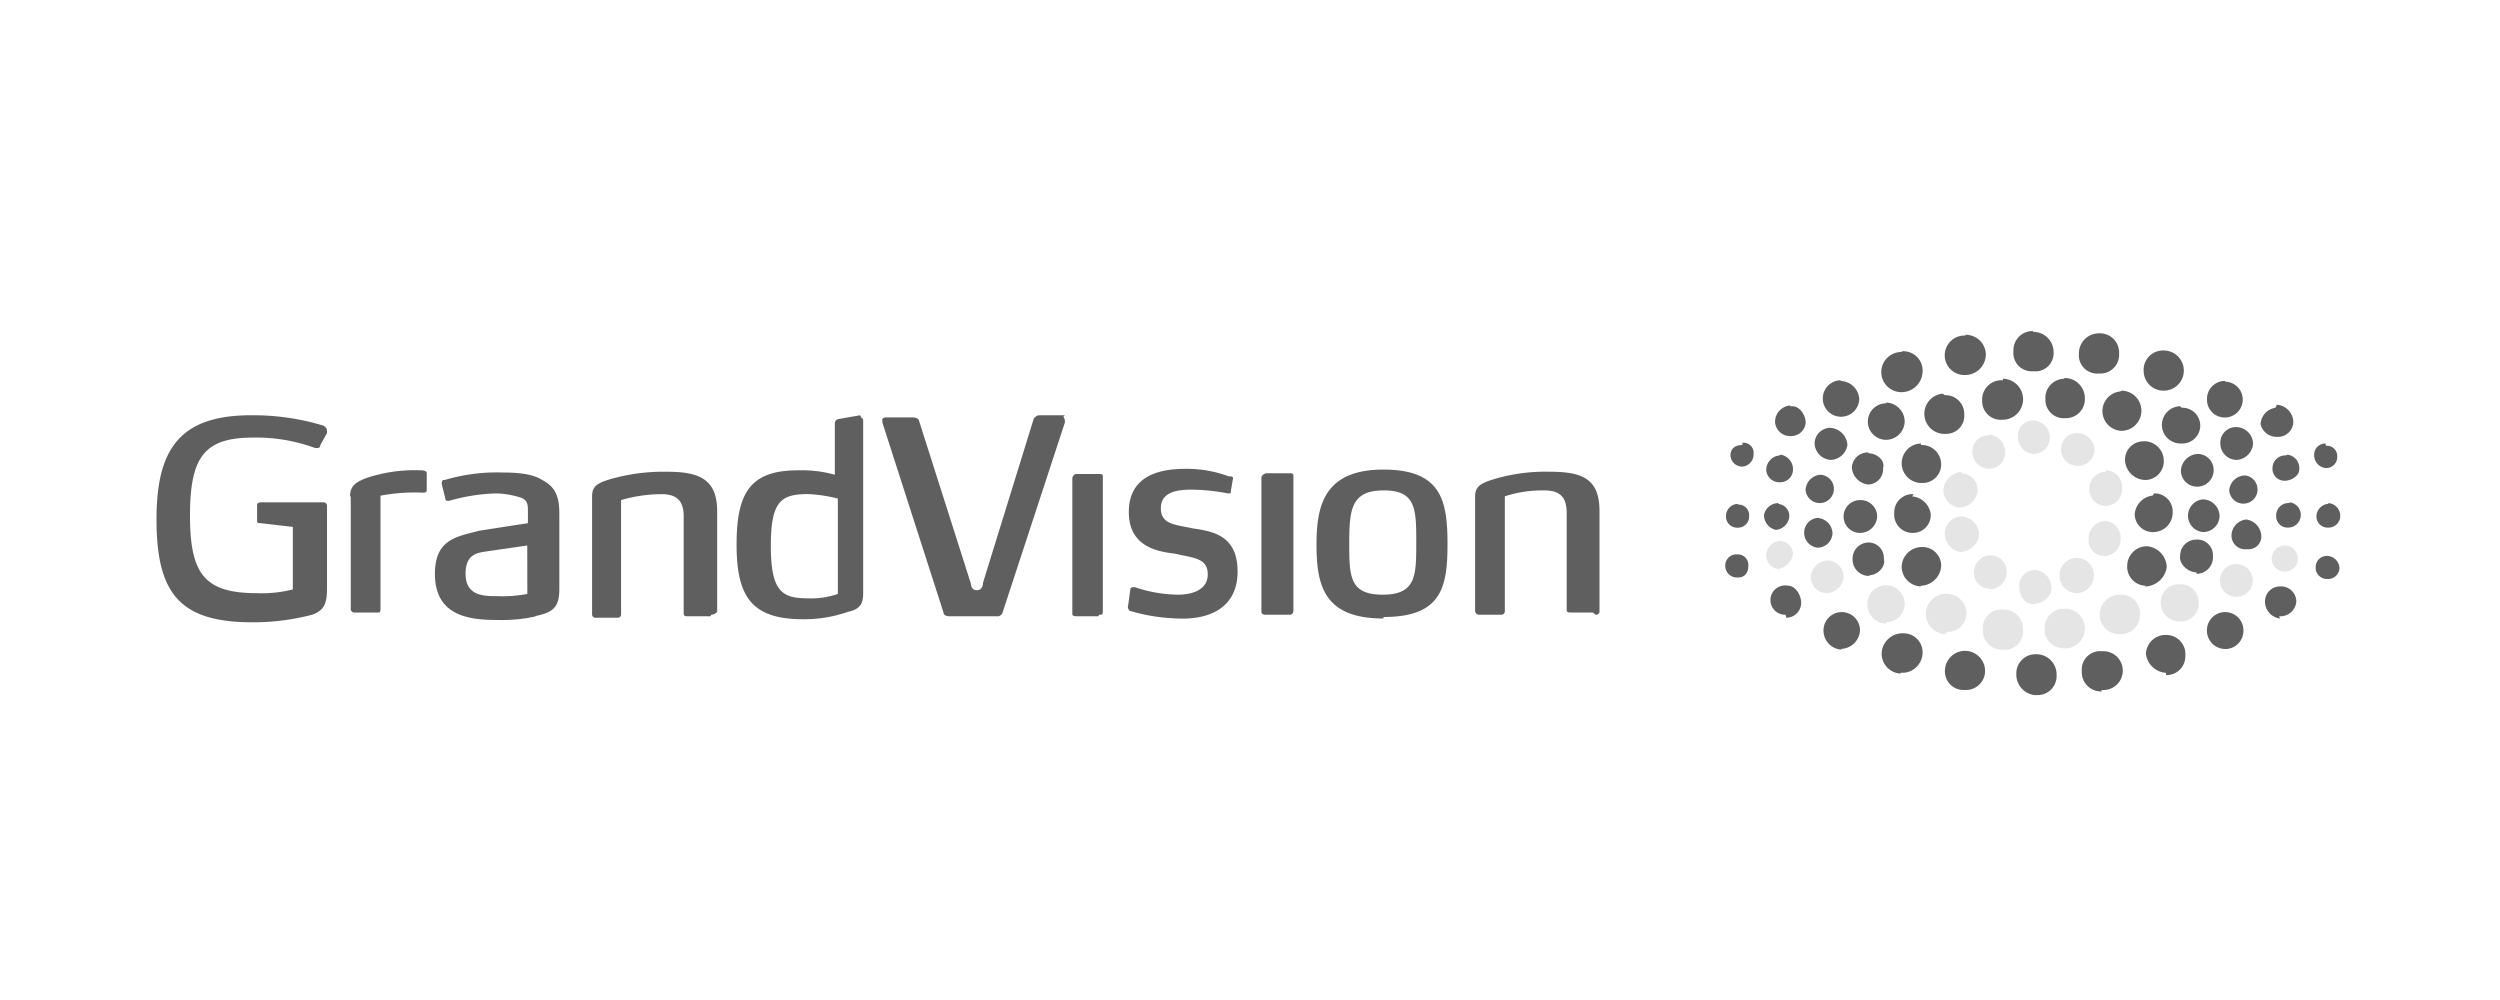 <svg xmlns="http://www.w3.org/2000/svg" viewBox="0 0 300 120">
  <path fill="#e5e5e5" d="M243.93 50.45a1.84 1.84 0 0 0-1.79 1.97 2.05 2.05 0 0 0 1.79 2.05 1.95 1.95 0 0 0 2.05-1.96 2.06 2.06 0 0 0-1.96-2.06m-5.36 1.79a1.9 1.9 0 0 0-1.97 1.78 2.06 2.06 0 0 0 1.97 2.24 1.93 1.93 0 0 0 1.96-1.97v-.18a2.11 2.11 0 0 0-1.96-1.96m-3.22 4.46a2.39 2.39 0 0 0-2.23 2.06 2.14 2.14 0 0 0 1.78 2.23 2.26 2.26 0 0 0 2.33-1.96 2.03 2.03 0 0 0-1.97-2.15m5 21.18a2.3 2.3 0 0 1-2.41-2.42 2.2 2.2 0 0 1 2.41-2.4 2.3 2.3 0 0 1 2.41 2.4 2.21 2.21 0 0 1-2.4 2.42m-14.04-3.13a2.29 2.29 0 0 1-2.23-2.32 2.23 2.23 0 0 1 4.47-.1 2.21 2.21 0 0 1-2.24 2.24m7.15 1.43a2.42 2.42 0 1 1 .36-4.82 2.36 2.36 0 0 1 2.14 2.4 2.22 2.22 0 0 1-2.32 2.15m10.45-3.3c-1.07 0-1.78-.9-1.78-2.14a1.84 1.84 0 0 1 1.78-1.97 2.08 2.08 0 0 1 2.06 2.06c.18.9-.9 1.96-1.97 1.96m-5.36-1.78a1.9 1.9 0 0 1-1.96-1.79 2.06 2.06 0 0 1 1.96-2.23 1.93 1.93 0 0 1 1.97 1.96v.18a2.11 2.11 0 0 1-1.97 1.97m-3.21-4.47a2.24 2.24 0 0 1-2.24-2.06 2.09 2.09 0 0 1 1.79-2.23 2.26 2.26 0 0 1 2.32 1.97v.26a2.27 2.27 0 0 1-1.96 1.97m-21.98 2.14a1.73 1.73 0 0 1-1.61-1.6 1.77 1.77 0 0 1 1.6-1.8 1.58 1.58 0 0 1 1.62 1.53 2.1 2.1 0 0 1-1.61 1.78m5.72 2.95a1.93 1.93 0 0 1-1.97-1.96 2.11 2.11 0 0 1 1.97-1.97 1.98 1.98 0 0 1 1.96 1.97 2.11 2.11 0 0 1-1.96 1.96m30.02-19.2a2.06 2.06 0 0 1 2.05 1.96 1.98 1.98 0 0 1-1.97 1.97 2 2 0 0 1-2.05-1.97 1.93 1.93 0 0 1 1.97-1.97m3.4 4.47a1.98 1.98 0 0 1 1.96 2.15 1.97 1.97 0 1 1-3.93 0 1.98 1.98 0 0 1 1.97-1.97m-5.19 21.17a2.38 2.38 0 1 0 .27-4.74 2.27 2.27 0 0 0-2.41 2.33 2.23 2.23 0 0 0 2.32 2.4m14.02-3.2a2.14 2.14 0 0 0 2.15-2.24 2.18 2.18 0 0 0-2.32-2.23 2.16 2.16 0 0 0-2.24 2.23 2.21 2.21 0 0 0 2.24 2.23m-7.15 1.52a2.28 2.28 0 0 0 2.41-2.32 2.23 2.23 0 0 0-2.32-2.41 2.42 2.42 0 0 0-2.5 2.4 2.3 2.3 0 0 0 2.32 2.33m-5-4.91a2.11 2.11 0 0 0 1.97-1.97 2.06 2.06 0 1 0-4.11-.18v.18a2.11 2.11 0 0 0 1.96 1.97m3.58-4.47a1.97 1.97 0 0 0 1.78-2.05 2.01 2.01 0 0 0-1.78-2.15 2.12 2.12 0 0 0-2.06 2.24 1.87 1.87 0 0 0 1.97 1.96m21.71 1.88a1.56 1.56 0 0 0 1.43-1.61 1.56 1.56 0 0 0-3.13.09 1.53 1.53 0 0 0 1.61 1.52m-5.72 3.03a1.97 1.97 0 0 0 0-3.93 1.97 1.97 0 1 0 0 3.93"/>
  <path fill="#5f5f5f" d="M229.63 59.3a2.18 2.18 0 0 0-2.32 2.23 2.2 2.2 0 0 0 2.23 2.42 2.14 2.14 0 0 0 2.15-2.24 2.46 2.46 0 0 0-2.23-2.14m-6.26.44a1.97 1.97 0 0 0 0 3.94 2.06 2.06 0 0 0 2.06-1.97 1.98 1.98 0 0 0-1.97-1.97m-9.83.36a1.77 1.77 0 0 0-1.78 1.43 1.82 1.82 0 0 0 1.43 1.79 1.8 1.8 0 0 0 1.6-1.52 1.45 1.45 0 0 0-1.34-1.6m-4.91 0a1.46 1.46 0 0 0-1.34 1.51 1.33 1.33 0 0 0 1.43 1.34 1.32 1.32 0 0 0 1.34-1.34 1.27 1.27 0 0 0-1.25-1.43m35.38-20.82a2.3 2.3 0 0 0-2.41 2.42 2.2 2.2 0 0 0 2.4 2.4 2.18 2.18 0 0 0 2.42-2.32 2.42 2.42 0 0 0-2.5-2.4m-3.57 5.8a2.32 2.32 0 0 0-2.5 2.41 2.23 2.23 0 0 0 2.4 2.33 2.46 2.46 0 0 0 .1-4.92m-14.03 2.95a2.19 2.19 0 1 0 0 4.38 2.25 2.25 0 0 0 2.23-2.15 2.29 2.29 0 0 0-2.23-2.32m-2.06 5.99a1.92 1.92 0 0 0-2.05 1.78 2.2 2.2 0 0 0 1.96 2.06 1.84 1.84 0 0 0 1.79-1.97c.27-.89-.71-1.78-1.79-1.78m-3.21-8.76a2.19 2.19 0 1 0 2.14 2.32 2.29 2.29 0 0 0-2.32-2.23m12.33 1.52a2.42 2.42 0 1 0 .44 4.82 2.16 2.16 0 0 0 2.15-2.32 2.25 2.25 0 0 0-2.32-2.32m-2.86 5.8a2.37 2.37 0 0 0 .09 4.74 2.23 2.23 0 0 0 2.32-2.23 2.33 2.33 0 0 0-2.41-2.33m5.36-13.13a2.37 2.37 0 1 0 0 4.73 2.48 2.48 0 0 0 2.41-2.5 2.4 2.4 0 0 0-2.5-2.32m-7.68 2.06a2.41 2.41 0 0 0 .09 4.82 2.54 2.54 0 0 0 2.5-2.41 2.32 2.32 0 0 0-2.42-2.5m-14.74 12.5a1.76 1.76 0 0 0-1.6 1.79 1.57 1.57 0 0 0 1.6 1.43 1.53 1.53 0 0 0 1.61-1.52 1.76 1.76 0 0 0-1.52-1.79m4.83 2.41a1.92 1.92 0 0 0-1.8 1.79 1.7 1.7 0 1 0 1.62-1.79m-9.2-3.57c-.9 0-1.43.45-1.43 1.25a1.4 1.4 0 0 0 1.43 1.34 1.46 1.46 0 0 0 1.34-1.52 1.22 1.22 0 0 0-1.34-1.34m10.72-1.79a1.92 1.92 0 0 0-2.06 1.79 2.06 2.06 0 0 0 1.97 2.06 2.1 2.1 0 0 0 1.97-1.8 2.2 2.2 0 0 0-2.06-2.05m-4.82-2.68a1.97 1.97 0 0 0-1.8 2.06 1.83 1.83 0 0 0 2.06 1.6 1.73 1.73 0 0 0 1.61-1.6c0-.9-.71-1.97-1.6-1.97h-.28m29.48 34.67a2.47 2.47 0 0 1-2.32-2.5 2.3 2.3 0 0 1 2.41-2.41 2.42 2.42 0 0 1 2.42 2.5 2.28 2.28 0 0 1-2.33 2.4m-20.1-14.3a1.97 1.97 0 0 1-2.05-2.05 1.93 1.93 0 0 1 1.96-1.96 1.84 1.84 0 0 1 1.79 1.96c.27.9-.71 1.97-1.79 1.97m-3.21 8.93a2.29 2.29 0 0 1-2.24-2.32 2.19 2.19 0 1 1 4.38 0 2.35 2.35 0 0 1-2.32 2.23m9.65-7.5a2.38 2.38 0 0 1-2.33-2.4 2.44 2.44 0 0 1 2.42-2.33 2.25 2.25 0 0 1 2.32 2.32 2.53 2.53 0 0 1-2.5 2.33m5.36 12.5a2.23 2.23 0 0 1-2.41-2.32 2.41 2.41 0 0 1 4.82.09 2.29 2.29 0 0 1-2.5 2.23m-7.68-1.96a2.4 2.4 0 0 1-2.23-2.5 2.51 2.51 0 0 1 2.67-2.33 2.27 2.27 0 0 1 2.24 2.23 2.45 2.45 0 0 1-2.24 2.5h-.36m-9.82-15a1.8 1.8 0 0 1-1.79-1.8 1.76 1.76 0 0 1 1.6-1.78 1.92 1.92 0 0 1 1.8 1.79 1.8 1.8 0 0 1-1.8 1.78m-9.64 3.58a1.4 1.4 0 0 1-1.43-1.43 1.33 1.33 0 0 1 1.43-1.34 1.26 1.26 0 0 1 1.34 1.34c0 .9-.45 1.43-1.25 1.43m5.72 4.47a1.76 1.76 0 1 1 .26-3.49c.9 0 1.61 1.08 1.61 2.06a1.8 1.8 0 0 1-1.78 1.79m44.13-14.92a2.16 2.16 0 0 1 2.23 2.23 2.33 2.33 0 0 1-2.32 2.41 2.16 2.16 0 0 1-2.23-2.23 2.45 2.45 0 0 1 2.14-2.15m5.99.45a2.06 2.06 0 0 1 2.05 1.97 1.98 1.98 0 0 1-1.96 1.96 1.97 1.97 0 0 1 0-3.93m10.36.36a1.52 1.52 0 0 1-.18 3.03 1.36 1.36 0 0 1-1.43-1.42 1.48 1.48 0 0 1 1.61-1.52m4.65 0a1.54 1.54 0 0 1 1.43 1.52 1.4 1.4 0 0 1-1.43 1.42 1.34 1.34 0 0 1-1.43-1.34 1.55 1.55 0 0 1 1.43-1.51m-31.72-15.1a2.42 2.42 0 0 1 2.5 2.4 2.27 2.27 0 0 1-2.32 2.42 2.2 2.2 0 0 1-2.41-2.23 2.3 2.3 0 0 1 2.32-2.5m14.03 3.48a2.14 2.14 0 0 1 2.23 2.14 2.16 2.16 0 0 1-2.32 2.15 2.23 2.23 0 1 1-.09-4.47m2.06 5.72a1.93 1.93 0 0 1 1.96 1.97 1.98 1.98 0 0 1-1.96 1.96 1.93 1.93 0 0 1-1.97-1.96 2.13 2.13 0 0 1 2.06-1.97m3.21-8.67a2.15 2.15 0 1 1 0 4.3 2.12 2.12 0 0 1-2.14-2.15 2.16 2.16 0 0 1 2.23-2.24m-12.51 1.17a2.41 2.41 0 0 1 0 4.82 2.37 2.37 0 0 1-.09-4.73m2.86 5.98a2.34 2.34 0 0 1 2.32 2.23 2.25 2.25 0 0 1-2.23 2.42 2.5 2.5 0 0 1-2.41-2.24 2.2 2.2 0 0 1 2.23-2.4M251.88 40a2.3 2.3 0 0 1 2.41 2.41 2.25 2.25 0 0 1-2.41 2.41 2.2 2.2 0 0 1-2.41-2.4 2.4 2.4 0 0 1 2.41-2.42m7.77 2.06a2.41 2.41 0 0 1 0 4.82 2.38 2.38 0 0 1-2.41-2.32 2.32 2.32 0 0 1 2.41-2.5m14.83 12.5a1.62 1.62 0 0 1 1.43 1.79c0 .71-.89 1.34-1.78 1.34a1.43 1.43 0 0 1-1.43-1.52 1.53 1.53 0 0 1 1.6-1.52m-4.82 2.41a1.7 1.7 0 1 1-1.97 1.79 1.92 1.92 0 0 1 1.8-1.79m9.82-3.57a1.24 1.24 0 0 1 1.34 1.25 1.34 1.34 0 0 1-1.34 1.43 1.54 1.54 0 0 1-1.43-1.52 1.34 1.34 0 0 1 1.34-1.43m-10.72-1.97a2.06 2.06 0 0 1 2.05 1.97 2.11 2.11 0 0 1-1.96 1.97 1.98 1.98 0 0 1-1.97-1.97 1.88 1.88 0 0 1 1.97-1.97m4.82-2.68a2.13 2.13 0 0 1 1.97 2.06 1.84 1.84 0 0 1-1.97 1.79 1.96 1.96 0 0 1-1.96-1.52 2.1 2.1 0 0 1 1.78-1.97m-9.47 19.93a1.98 1.98 0 0 0 1.97-2.15 1.87 1.87 0 0 0-1.97-1.96 1.93 1.93 0 0 0-1.96 1.96c-.18.9.9 1.97 1.96 1.97m3.3 9.2a2.18 2.18 0 0 0 2.33-2.24 2.19 2.19 0 1 0-4.38 0 2.21 2.21 0 0 0 2.24 2.24m-9.74-7.5a2.7 2.7 0 0 0 2.68-2.33 2.6 2.6 0 0 0-2.32-2.5 2.36 2.36 0 0 0-2.42 2.24 2.28 2.28 0 0 0 2.24 2.5m-5.36 12.5a2.33 2.33 0 1 0 .09-4.64 2.2 2.2 0 0 0-2.42 2.41 2.3 2.3 0 0 0 2.42 2.41m7.68-1.96a2.25 2.25 0 0 0 2.32-2.32 2.3 2.3 0 0 0-2.32-2.5 2.37 2.37 0 0 0-2.41 2.23 2.58 2.58 0 0 0 2.41 2.32m9.92-14.83a1.53 1.53 0 0 0 1.52-1.6 2.1 2.1 0 0 0-1.79-1.97 1.96 1.96 0 0 0-1.79 1.96 1.64 1.64 0 0 0 1.79 1.61m9.83 3.57a1.37 1.37 0 0 0 1.34-1.34 1.54 1.54 0 0 0-1.43-1.43 1.34 1.34 0 0 0-1.43 1.34 1.36 1.36 0 0 0 1.43 1.43m-5.81 4.47a1.92 1.92 0 0 0 2.06-1.79 1.84 1.84 0 0 0-1.97-1.79 1.8 1.8 0 0 0-1.79 1.79 2.05 2.05 0 0 0 1.79 2.06M38.44 53.4a.33.33 0 0 1-.36.36h-.27a20.52 20.52 0 0 0-7.41-1.25c-5.9 0-7.6 2.32-7.6 9.38s1.8 9.29 8.05 9.29a14.9 14.9 0 0 0 4.29-.45v-7.5l-3.85-.45c-.26 0-.44 0-.44-.26v-1.97c0-.18.26-.27.44-.27h7.5a.42.42 0 0 1 .45.44v9.83c0 1.79-.27 2.68-1.79 3.22a27.89 27.89 0 0 1-6.52.9c-9.2.17-12.15-3.22-12.15-12.34 0-8.3 2.68-12.5 11.35-12.5a29.08 29.08 0 0 1 8.66 1.24c.27.18.45.27.45.72v.18zM42 59.65c0-1.34.63-1.78 2.06-2.32a18.31 18.31 0 0 1 6.25-.9c.36 0 .9 0 .9.36v1.97c0 .18 0 .36-.45.36a22.36 22.36 0 0 0-5.1.36v13.4c0 .44 0 .62-.26.62h-2.86a.42.42 0 0 1-.45-.45V59.47zm22.34 14.3a18.02 18.02 0 0 1-4.47.45c-3.22 0-7.68-.27-7.68-5.54 0-4.2 2.68-4.47 5.36-5.18l5.8-.9v-1.33c0-.9 0-1.52-1.07-1.8a10.48 10.48 0 0 0-2.68-.44 22.3 22.3 0 0 0-5.71.89c-.27 0-.45 0-.45-.27L53 58.04s0-.35.18-.44h.18a21.73 21.73 0 0 1 6.88-.9c2.4 0 3.84.27 4.82.9 1.79.9 2.06 2.32 2.06 4.1v8.94c0 2.23-.72 2.86-2.95 3.3m-.9-8.48l-4.9.71c-1.17.18-2.5.36-2.5 2.69 0 2.68 2.23 2.68 3.83 2.68a15.68 15.68 0 0 0 3.58-.27zm21.98 8.49h-2.68c-.35 0-.53 0-.53-.36V61.97c0-1.96-.9-2.67-2.68-2.67a17.5 17.5 0 0 0-4.83.71v13.67a.4.4 0 0 1-.35.45H71.5a.4.4 0 0 1-.45-.36V59.65c0-1.16.36-1.6 2.15-2.14a23.12 23.12 0 0 1 6.88-.9c3.84 0 5.98.9 5.98 4.74v12.06a.93.93 0 0 1-.71.36m17.87-23.94l-2.5.44a.57.57 0 0 0-.54.45v6.25a14.59 14.59 0 0 0-4.47-.53c-5.8 0-7.32 2.86-7.32 8.93 0 6.43 1.96 8.94 8.04 8.94a16.06 16.06 0 0 0 5.36-.9c1.79-.36 1.79-1.43 1.79-2.5v-20.2c0-.35 0-.53-.18-.53m-2.86 21.09a9.65 9.65 0 0 1-3.57.53c-3.04 0-4.47-.71-4.47-6.25 0-5.36 1.16-6.26 4.47-6.26a17.33 17.33 0 0 1 3.57.54v11.44zm31.27 2.68h-2.68s-.36 0-.45-.18V57.42a.56.56 0 0 1 .45-.54h2.67c.36 0 .54 0 .54.27v16.08c0 .36 0 .54-.27.54h-.18m9.47.45a22.3 22.3 0 0 1-5.72-.9c-.18 0-.36-.44-.27-.62l.27-1.97c0-.18.18-.27.36-.27h.18a16.6 16.6 0 0 0 5.18.9c1.96 0 3.57-.72 3.57-2.42 0-1.96-1.6-1.96-3.93-2.5-2.23-.26-5.54-.89-5.54-5 0-4.46 3.85-5.18 6.8-5.18a14.36 14.36 0 0 1 5.18.9c.26 0 .44 0 .53.17l-.27 1.61c0 .27 0 .27-.35.27a23.64 23.64 0 0 0-4.47-.45c-1.97 0-3.58.45-3.58 2.24 0 1.96 1.8 1.96 3.85 2.41 2.5.36 5.36.9 5.36 5.18s-3.3 5.8-7.15 5.63m24.66 0c-7.15 0-8.04-3.93-8.04-8.93 0-4.83 1.07-8.94 8.04-8.94s7.68 3.75 7.68 8.94-.71 8.75-7.68 8.75m0-15.19c-3.84 0-4.11 2.24-4.11 6.26s0 6.25 4.02 6.25 4.02-2.32 4.02-6.25 0-6.26-3.84-6.26m25.02 14.65h-2.6c-.35 0-.53 0-.53-.36V61.53c0-1.97-.9-2.68-2.68-2.68a14.52 14.52 0 0 0-4.74.71v13.76a.42.42 0 0 1-.44.45h-2.68a.48.48 0 0 1-.45-.45V59.65c0-1.16.45-1.6 2.23-2.14a21.49 21.49 0 0 1 6.8-.9c3.92 0 5.9.9 5.9 4.74v12.06a.4.4 0 0 1-.45.36m-37 0h-2.67s-.36 0-.45-.27V57.33c0-.27.27-.45.54-.54h2.86c.26 0 .44 0 .44.36v16.08c0 .36-.18.54-.44.54h-.18m-26.8-23.94h-3.13a.93.93 0 0 0-.62.44l-6.08 19.66c0 .53-.27.89-.71.89a.66.66 0 0 1-.72-.71l-6.26-19.66c0-.18-.36-.36-.71-.36h-3.22c-.36 0-.54.18-.45.45v.18l7.33 22.78c0 .27.27.45.71.45h5.63a.66.66 0 0 0 .72-.36l7.5-22.87a.97.97 0 0 0-.18-.72"/>
</svg>
